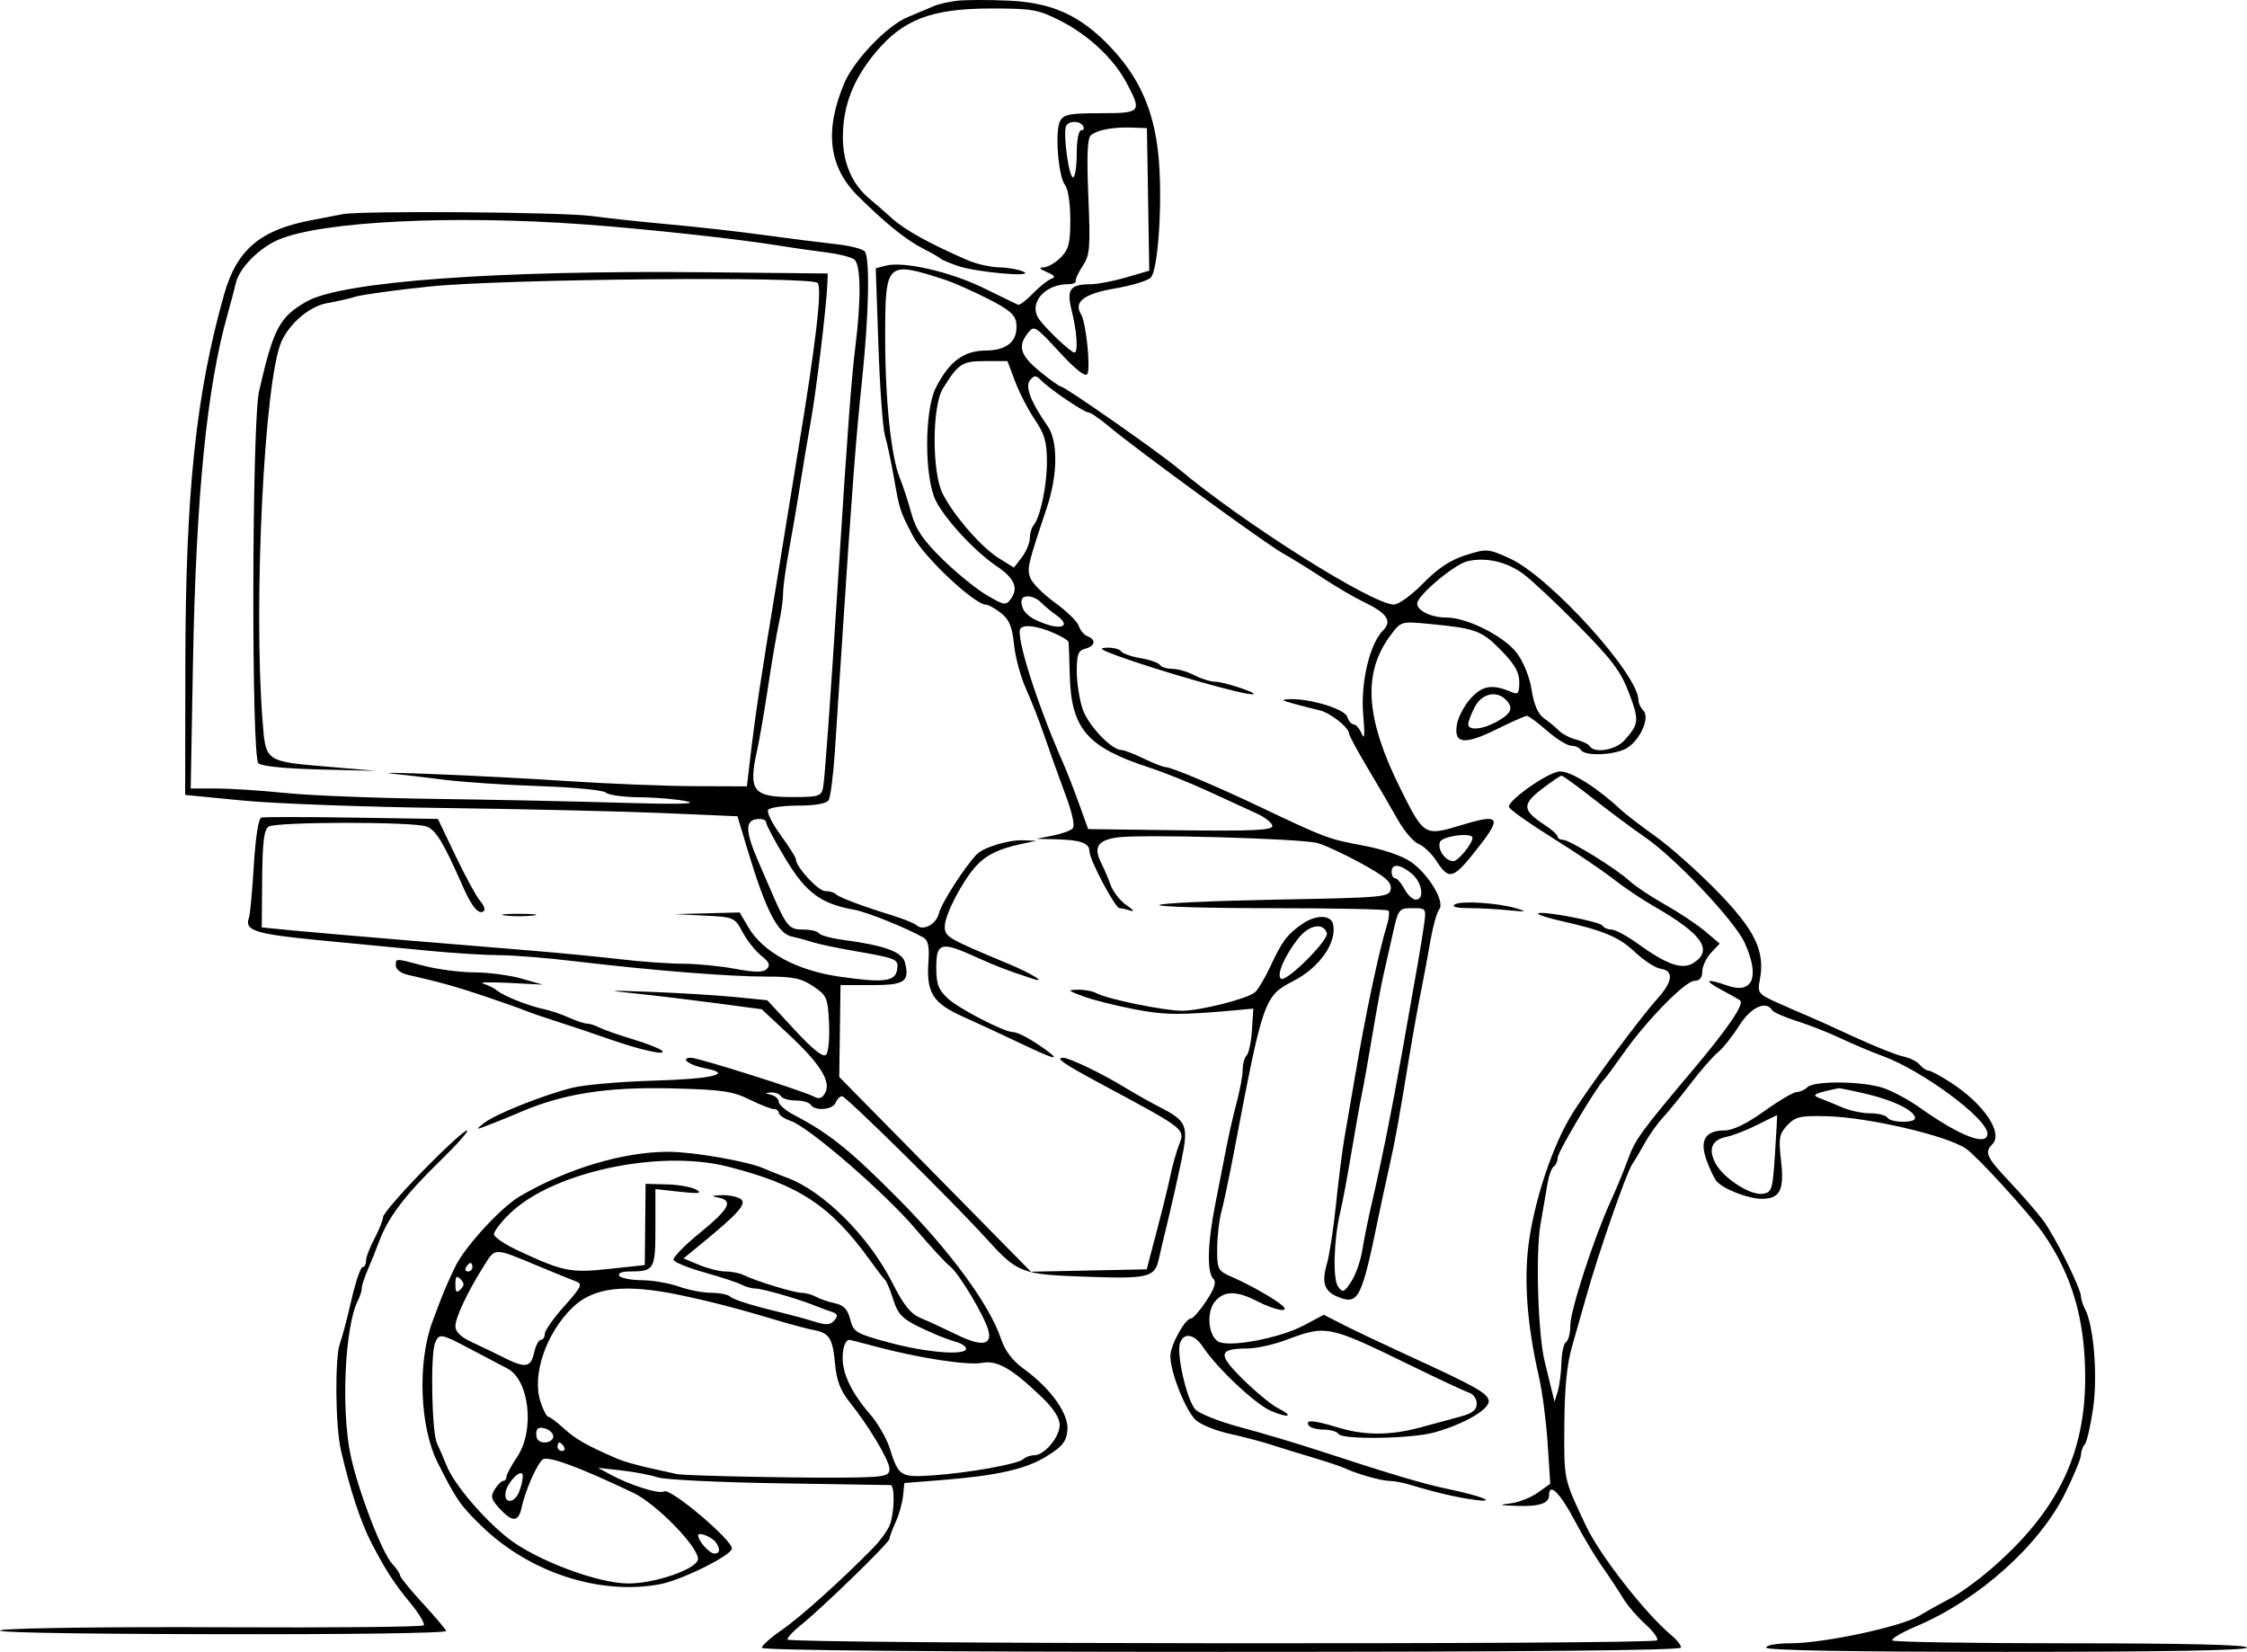 <svg width="185" height="136" viewBox="0 0 185 136" fill="none" xmlns="http://www.w3.org/2000/svg">
<path id="RIDER" fill-rule="evenodd" clip-rule="evenodd" d="M78.838 0.058C78.163 0.132 77.296 0.328 76.911 0.492C76.525 0.656 75.532 1.075 74.704 1.422C73.014 2.13 70.308 4.961 69.51 6.855C67.862 10.766 68.226 13.751 70.643 16.146C72.899 18.382 74.59 19.747 75.984 20.458C76.686 20.816 77.34 21.189 77.436 21.287C77.532 21.384 78.163 21.655 78.838 21.888C80.371 22.418 85.288 22.855 84.268 22.371C83.883 22.188 82.982 22.027 82.266 22.013C81.549 22 80.367 21.729 79.638 21.412C76.558 20.074 74.501 18.936 73.462 17.996C72.854 17.446 72.035 16.733 71.644 16.413C70.156 15.196 69.376 13.393 69.397 11.214C69.421 8.679 70.239 6.564 72.039 4.379C74.33 1.599 76.678 0.699 81.641 0.699C84.988 0.699 85.496 0.789 87.283 1.699C89.639 2.899 91.692 4.826 92.765 6.846C94.032 9.234 93.956 9.321 90.587 9.321C88.063 9.321 87.57 9.417 87.276 9.97C86.834 10.799 87.133 14.565 87.694 15.244C87.934 15.534 88.121 16.777 88.121 18.083C88.122 20.023 87.993 20.535 87.334 21.197C86.9 21.632 86.27 21.999 85.933 22.011C85.497 22.026 85.572 22.14 86.195 22.403C86.845 22.677 86.935 22.821 86.546 22.96C86.257 23.064 85.576 23.61 85.033 24.173C84.49 24.737 83.939 25.149 83.807 25.089C83.675 25.029 82.385 24.402 80.94 23.696C78.216 22.366 74.368 21.489 72.93 21.871L72.103 22.091L72.321 28.45C72.442 31.947 72.685 35.288 72.862 35.876C73.039 36.463 73.376 38.052 73.612 39.407C74.054 41.953 74.108 42.114 75.165 44.132C76.085 45.886 80.242 49.788 81.191 49.788C81.387 49.788 81.939 50.098 82.419 50.477C83.093 51.009 83.336 51.6 83.487 53.069C83.595 54.115 84.034 55.745 84.465 56.69C84.894 57.635 85.597 59.438 86.026 60.696C86.455 61.954 87.219 64.086 87.723 65.433C88.293 66.957 88.515 68.008 88.311 68.213C88.13 68.394 87.383 68.659 86.651 68.802L85.32 69.061L86.955 69.101C88.977 69.151 89.699 69.413 89.699 70.097C89.699 70.778 91.812 74.772 92.172 74.772C92.322 74.772 92.734 74.864 93.087 74.976C93.44 75.089 93.3 74.897 92.777 74.55C92.253 74.203 91.649 73.438 91.433 72.85C91.218 72.262 90.898 71.506 90.721 71.17C89.994 69.786 90.322 69.196 91.957 68.95C93.829 68.668 106.956 69.03 108.444 69.405C109.022 69.55 110.644 70.3 112.049 71.07C114.059 72.173 114.581 72.623 114.502 73.182C114.403 73.869 114.094 73.897 105.057 74.068C99.918 74.165 95.595 74.362 95.451 74.508C95.306 74.653 99.445 74.772 104.648 74.772C109.851 74.772 114.196 74.86 114.304 74.968C114.411 75.076 114.367 75.591 114.205 76.112C113.541 78.248 112.403 83.623 111.584 88.495C111.274 90.334 110.879 92.63 110.705 93.598C110.531 94.565 110.217 97.02 110.007 99.052C109.797 101.084 109.457 103.329 109.25 104.04C108.783 105.649 109.035 106.35 110.248 106.813C111.853 107.426 112.119 106.88 113.509 100.107C113.688 99.237 114.08 97.416 114.381 96.061C114.906 93.691 115.093 92.667 115.982 87.264C116.375 84.873 116.761 82.751 117.196 80.578C117.313 79.997 117.574 78.572 117.776 77.411C117.979 76.249 118.302 75.108 118.493 74.874C118.995 74.261 117.617 71.958 116.139 70.942C115.437 70.458 113.809 69.906 112.217 69.612C109.39 69.089 109.09 68.977 103.889 66.503C100.136 64.717 96.444 63.159 95.966 63.159C95.776 63.159 94.969 62.843 94.171 62.456C93.374 62.069 92.547 61.752 92.335 61.752C91.522 61.752 89.609 59.745 89.145 58.404C88.877 57.633 88.656 56.234 88.653 55.297C88.649 53.886 88.769 53.561 89.349 53.408C90.17 53.193 90.267 52.665 89.537 52.383C89.255 52.275 88.933 51.893 88.819 51.535C88.707 51.178 87.826 50.316 86.864 49.622C85.901 48.928 84.985 48.009 84.827 47.581C84.542 46.807 84.612 46.511 86.177 41.834C87.094 39.096 87.121 36.317 86.242 35.063C84.858 33.084 84.376 31.82 84.806 31.298C85.155 30.877 85.289 30.881 85.731 31.325C86.485 32.082 89.248 33.953 89.612 33.953C89.783 33.953 90.543 34.473 91.3 35.109C93.551 36.998 104.128 44.715 105.615 45.552C106.371 45.977 107.869 46.904 108.943 47.612C110.017 48.319 111.526 49.199 112.295 49.568C114.202 50.482 114.639 51.131 113.869 51.905C112.762 53.017 112.005 56.238 112.237 58.85C112.381 60.467 112.344 60.972 112.122 60.432C111.942 59.997 111.643 59.641 111.457 59.641C111.271 59.641 111.03 59.36 110.922 59.017C110.718 58.371 107.843 57.495 106.156 57.565C105.445 57.595 105.51 57.661 106.517 57.937C107.191 58.121 108.137 58.363 108.619 58.473C109.52 58.68 111.072 59.897 111.072 60.396C111.072 60.551 111.761 61.83 112.604 63.238C113.447 64.646 114.562 66.559 115.082 67.488C115.602 68.418 116.371 69.315 116.791 69.482C117.21 69.649 117.869 70.273 118.254 70.87C119.333 72.539 119.644 72.428 121.846 69.593C123.645 67.276 123.402 66.996 120.388 67.914C117.278 68.861 117.246 68.843 115.302 64.936C112.412 59.13 112.17 55.417 114.479 52.315C115.348 51.147 115.349 51.147 117.677 51.368C121.496 51.731 121.985 51.911 123.571 53.526C124.702 54.678 125.087 55.347 125.087 56.161C125.087 57.066 124.982 57.208 124.473 56.989C122.909 56.317 122.108 56.423 121.151 57.428C120.625 57.982 120.093 58.941 119.97 59.56C119.634 61.247 120.517 61.38 123.209 60.047C124.442 59.436 125.567 58.937 125.71 58.937C125.853 58.937 126.599 59.488 127.368 60.162C128.137 60.835 129.032 61.389 129.358 61.393C129.684 61.397 130.048 61.558 130.167 61.752C130.502 62.297 133.074 62.167 133.998 61.559C135.09 60.84 135.85 59.049 135.298 58.495C135.077 58.273 134.897 57.895 134.897 57.654C134.897 55.519 127.571 47.448 124.292 45.971C122.513 45.169 122.406 45.161 120.673 45.708C119.413 46.105 118.38 46.789 117.169 48.029C116.214 49.005 115.14 49.781 114.751 49.774C112.941 49.741 102.376 43.076 97.057 38.613C95.477 37.287 87.697 31.841 87.383 31.841C87.251 31.841 86.457 31.277 85.618 30.586C83.997 29.252 83.768 28.523 84.625 27.422C85.135 26.767 85.24 26.83 87.211 28.972C88.518 30.394 89.356 31.059 89.514 30.801C89.814 30.314 89.418 26.542 88.996 25.855C88.377 24.85 89.275 24.176 91.804 23.748C93.16 23.518 94.482 23.117 94.741 22.857C95.382 22.213 95.743 16.229 95.358 12.627C94.974 9.031 93.794 6.387 91.475 3.925C88.976 1.271 86.644 0.207 82.98 0.049C81.376 -0.02 79.512 -0.016 78.838 0.058ZM89.174 10.376C89.293 10.57 89.223 10.728 89.019 10.728C88.803 10.728 88.648 11.536 88.648 12.664C88.648 13.728 88.512 14.599 88.346 14.599C87.989 14.599 87.493 10.829 87.787 10.352C88.054 9.918 88.901 9.933 89.174 10.376ZM94.621 22.285L92.719 22.841C91.673 23.146 90.369 23.398 89.82 23.401C88.075 23.411 87.792 23.812 88.247 25.627C88.668 27.305 88.777 29.026 88.463 29.026C88.136 29.026 85.787 26.759 85.441 26.11C84.758 24.829 86.091 23.396 87.964 23.396C88.34 23.396 88.613 23.277 88.57 23.132C88.527 22.987 88.787 22.425 89.147 21.883C89.734 21.001 89.782 20.403 89.606 16.183C89.465 12.81 89.525 11.372 89.817 11.132C90.352 10.691 91.68 10.444 93.203 10.504L94.429 10.552L94.621 22.285ZM28.209 17.634C27.824 17.71 26.641 17.938 25.581 18.14C21.397 18.938 19.477 20.588 18.44 24.276C16.121 32.514 15.277 40.59 15.259 54.714L15.245 65.447L19.975 65.909C22.577 66.163 30.066 66.441 36.618 66.525C43.17 66.61 51.273 66.798 54.624 66.943L60.718 67.206L61.565 70.021C63.039 74.917 64.026 76.855 65.173 77.103C65.655 77.207 66.443 77.419 66.925 77.575C67.407 77.73 68.905 78.048 70.254 78.281C73.862 78.903 73.987 78.957 73.865 79.816C73.722 80.823 72.735 80.941 69.027 80.394C65.564 79.883 62.813 78.381 61.62 76.35L60.899 75.124L55.538 75.263L58.006 75.383C60.429 75.501 60.486 75.526 61.144 76.752C61.512 77.439 62.202 78.308 62.677 78.684C63.328 79.198 63.442 79.466 63.139 79.77C62.836 80.075 62.183 80.072 60.498 79.76C59.267 79.533 57.332 79.345 56.198 79.343C55.064 79.342 52.796 79.181 51.158 78.987C49.52 78.792 46.288 78.476 43.976 78.284C41.663 78.093 36.776 77.688 33.114 77.386C29.453 77.083 25.354 76.727 24.005 76.596L21.552 76.355L21.584 72.363C21.609 69.342 21.737 68.296 22.11 68.058C22.755 67.648 34.049 67.64 35.12 68.049C35.906 68.349 36.494 69.324 38.148 73.072C38.874 74.718 39.461 75.377 39.851 74.985C39.965 74.87 39.816 74.498 39.518 74.158C39.221 73.818 38.32 72.163 37.515 70.481L36.052 67.423L28.977 67.314C25.086 67.255 21.729 67.254 21.516 67.312C21.283 67.375 21.037 68.944 20.898 71.256C20.77 73.367 20.59 75.298 20.499 75.549C20.108 76.619 20.972 76.896 26.304 77.412C29.279 77.699 33.376 78.094 35.408 78.288C37.44 78.483 40.02 78.642 41.141 78.642C42.262 78.642 45.093 78.871 47.431 79.152C53.633 79.894 60.062 80.408 63.107 80.405C65.303 80.402 65.979 80.543 66.961 81.206C68.08 81.962 68.158 82.144 68.257 84.249C68.315 85.481 68.204 86.648 68.009 86.844C67.77 87.083 66.922 86.407 65.413 84.775L63.171 82.352L60.581 82.092C59.156 81.95 56.099 81.76 53.786 81.671C49.807 81.518 49.741 81.526 52.56 81.822C54.198 81.995 57.153 82.352 59.126 82.615L62.714 83.094L64.947 85.179C67.537 87.598 68.437 89.038 67.94 89.971C67.695 90.43 67.442 90.514 67.002 90.281C66.096 89.803 57.507 87.088 56.901 87.088C55.928 87.088 56.742 87.709 58.032 87.952C60.455 88.408 58.693 88.831 53.776 88.973C51.084 89.052 48.093 89.314 47.129 89.556C44.675 90.175 40.8 91.721 39.86 92.456C39.099 93.052 39.12 93.055 40.472 92.528C41.243 92.228 42.189 91.843 42.574 91.674C46.247 90.055 49.853 89.473 55.363 89.61C59.413 89.71 60.323 89.841 61.693 90.519C62.572 90.954 63.479 91.31 63.707 91.31C63.935 91.31 64.122 91.453 64.122 91.628C64.122 91.802 64.572 92.103 65.121 92.295C66.639 92.827 72.834 98.191 75.362 101.163C76.596 102.615 77.879 104.006 78.213 104.256C78.929 104.791 81.072 108.373 81.375 109.542C81.695 110.773 80.802 110.882 78.728 109.867C77.728 109.378 76.414 108.771 75.808 108.519C74.969 108.171 74.403 107.465 73.45 105.58C71.543 101.811 67.796 98.072 64.823 96.972C64.148 96.722 63.281 96.376 62.896 96.203C61.59 95.617 57.079 94.829 55.032 94.829C51.309 94.829 46.688 96.213 42.795 98.496C41.241 99.407 38.263 102.653 37.482 104.285C36.67 105.986 36.514 106.363 35.602 108.818C34.358 112.168 34.555 117.476 36.032 120.416C37.56 123.457 37.894 123.939 39.668 125.661C43.596 129.474 49.383 131.357 54.33 130.432C56.112 130.098 60.245 128.052 60.261 127.494C60.282 126.777 55.185 122.479 54.684 122.791C54.286 123.038 51.906 122.294 50.282 121.415L49.231 120.847L51.158 121.062C52.218 121.18 53.558 121.436 54.136 121.631C54.715 121.826 59.208 122.047 64.122 122.123C69.036 122.199 73.175 122.264 73.319 122.269C73.683 122.279 73.649 124.516 73.27 125.518C73.099 125.971 72.5 126.813 71.939 127.388C69.402 129.994 65.907 133.138 64.385 134.185C63.469 134.815 62.721 135.481 62.721 135.665C62.721 135.875 76.841 136 100.561 136C125.798 136 138.401 135.882 138.401 135.645C138.401 135.449 138.067 135.014 137.66 134.677C135.502 132.893 131.736 128.08 130.574 125.619C128.729 121.716 128.767 121.893 128.795 117.348C128.814 114.265 129.005 112.315 129.434 110.838C129.771 109.678 130.289 107.858 130.585 106.793C131.565 103.274 133.922 96.495 134.401 95.819C134.582 95.565 135.035 94.803 135.408 94.125C135.782 93.448 136.457 92.498 136.909 92.014C137.36 91.53 138.393 90.263 139.204 89.199C140.015 88.135 141.018 86.986 141.435 86.647C141.85 86.309 142.639 85.319 143.186 84.449C144.142 82.93 145.396 82.343 145.908 83.175C146.012 83.345 146.928 83.746 147.943 84.067C148.958 84.388 150.576 85.025 151.54 85.483C152.503 85.941 154.071 86.602 155.023 86.951C158.3 88.154 163.627 92.103 163.627 93.33C163.627 94.416 161.376 93.548 158.021 91.169C157.154 90.554 155.827 89.839 155.072 89.581C153.402 89.009 149.359 88.962 148.815 89.507C148.599 89.725 148.205 89.903 147.941 89.903C147.677 89.903 146.467 90.615 145.251 91.486C143.811 92.518 142.676 93.07 141.99 93.07C140.416 93.07 139.919 93.861 140.485 95.468C140.737 96.181 141.107 96.972 141.308 97.225C141.826 97.877 143.917 98.7 145.058 98.7C146.553 98.7 146.917 97.977 146.638 95.562C146.423 93.704 146.482 93.368 147.15 92.65C147.817 91.933 148.201 91.846 150.423 91.902C153.838 91.988 160.362 93.513 161.877 94.58C162.84 95.257 167.07 99.896 168.199 101.514C170.586 104.931 171.666 108.606 171.678 113.351C171.694 119.716 169.384 124.446 163.968 129.138C162.852 130.106 161.332 131.21 160.593 131.592C159.853 131.973 158.696 132.619 158.021 133.028C156.527 133.932 150.144 135.296 147.406 135.296C146.307 135.296 145.408 135.455 145.408 135.648C145.408 135.879 152.24 136 165.204 136C178.168 136 185 135.879 185 135.648C185 135.419 179.939 135.296 170.518 135.296C162.553 135.296 155.931 135.191 155.803 135.062C155.675 134.933 156.555 134.41 157.759 133.899C162.926 131.707 167.915 127.241 170.053 122.895C170.758 121.461 171.336 120.055 171.336 119.769C171.336 119.484 171.474 119.1 171.643 118.916C171.812 118.732 172.122 117.387 172.331 115.927C172.716 113.236 172.378 109.115 171.66 107.766C171.482 107.43 171.336 106.977 171.336 106.761C171.336 106.105 169.186 101.775 168.215 100.473C167.715 99.804 166.478 98.379 165.467 97.308C163.551 95.279 163.365 94.882 164.022 94.222C164.959 93.281 163.354 90.901 160.569 89.101C159.754 88.574 158.946 88.143 158.773 88.143C158.599 88.143 158.277 87.925 158.056 87.658C157.836 87.391 157.217 87.085 156.681 86.977C156.144 86.869 154.295 86.128 152.571 85.33C150.848 84.533 149.122 83.754 148.737 83.6C148.351 83.446 147.28 82.979 146.356 82.562C144.741 81.833 144.685 81.759 144.896 80.631C145.329 78.311 144.504 76.597 141.432 73.432C139.861 71.814 137.563 69.763 136.324 68.874C135.086 67.985 133.809 67.009 133.486 66.704C131.571 64.895 129.388 63.514 128.441 63.513C127.531 63.511 124.048 65.952 124.244 66.454C124.33 66.674 125.926 67.804 127.791 68.966C129.656 70.127 131.9 71.642 132.777 72.332C133.654 73.023 135.16 74.038 136.123 74.589C140.152 76.892 141.093 78.235 139.414 79.288C138.498 79.863 137.235 79.424 134.85 77.703C133.957 77.058 132.981 76.531 132.681 76.531C132.381 76.531 132.047 76.387 131.938 76.211C131.726 75.866 126.894 74.95 126.638 75.207C126.554 75.292 127.392 75.567 128.501 75.818C132.074 76.626 133.302 77.145 134.637 78.409C135.357 79.091 136.301 79.7 136.735 79.761C137.827 79.917 137.729 80.809 136.466 82.215C134.922 83.933 130.592 89.796 129.359 91.838C127.872 94.302 126.49 98.347 125.932 101.867C125.424 105.068 125.684 108.919 126.705 113.354C126.979 114.542 127.301 117.01 127.42 118.837L127.637 122.159L126.609 122.894C126.044 123.298 125.036 123.695 124.37 123.776C123.332 123.902 123.393 123.931 124.795 123.98C126.75 124.047 127.539 123.791 127.539 123.089C127.539 122.017 128.456 122.929 129.641 125.181C130.316 126.461 131.341 128.178 131.919 128.996C132.497 129.814 133.264 130.972 133.622 131.57C133.981 132.168 134.814 133.141 135.473 133.731C136.131 134.322 136.561 134.916 136.426 135.051C136.062 135.416 64.823 135.352 64.823 134.986C64.823 134.816 65.335 134.269 65.962 133.771C67.681 132.404 73.232 127.004 73.232 126.698C73.232 126.55 73.46 125.93 73.739 125.321C74.018 124.711 74.294 123.737 74.352 123.156L74.458 122.1L77.436 121.864C82.096 121.495 84.453 120.964 86.178 119.896C87.466 119.098 87.793 118.69 87.882 117.769C88.013 116.422 86.542 114.342 84.31 112.718C83.354 112.023 82.745 111.221 82.408 110.212C81.483 107.444 78.273 103.059 74.041 98.779C70.061 94.754 68.264 93.304 65.436 91.833C64.713 91.458 64.122 90.96 64.122 90.728C64.122 90.496 63.846 90.234 63.509 90.145C62.956 90 62.954 89.981 63.488 89.944C63.814 89.921 64.178 90.061 64.297 90.255C64.416 90.448 64.968 90.606 65.523 90.606C66.079 90.606 66.631 90.765 66.75 90.958C67.084 91.502 68.577 91.374 68.804 90.782C68.914 90.492 69.152 90.255 69.331 90.255C69.655 90.255 78.39 98.872 81.159 101.924C83.801 104.835 84.035 104.924 89.438 105.115C94.592 105.296 95.079 105.175 95.414 103.626C95.519 103.143 95.856 101.717 96.165 100.459C96.472 99.201 96.966 97.007 97.261 95.583C97.876 92.617 97.744 92.302 95.384 91.097C94.666 90.73 93.448 90.044 92.677 89.571C90.775 88.405 88.044 87.088 87.529 87.088C86.86 87.088 87.548 87.571 90.4 89.104C97.8 93.084 97.583 92.913 97.045 94.329C96.831 94.894 96.525 95.99 96.366 96.765C96.207 97.539 95.702 99.597 95.243 101.339L94.41 104.506L84.876 104.701L82.47 102.254C81.147 100.908 77.596 97.3 74.58 94.237L69.096 88.668L69.202 81.106L71.754 81.106C74.495 81.106 74.904 80.829 74.508 79.246C74.29 78.373 72.835 77.838 69.449 77.387C68.438 77.252 67.525 77.005 67.422 76.837C67.319 76.669 66.727 76.531 66.108 76.531C64.956 76.531 64.753 76.286 63.49 73.364C63.28 72.88 62.801 71.772 62.423 70.901C61.374 68.477 61.338 67.58 62.283 67.445C62.716 67.384 63.071 67.497 63.071 67.697C63.071 67.897 63.796 69.261 64.683 70.727C66.366 73.512 67.594 74.418 70.347 74.905C71.38 75.089 74.703 76.427 76.035 77.196C76.414 77.416 76.527 77.958 76.441 79.153C76.255 81.73 76.792 82.587 79.291 83.706C80.487 84.242 82.599 85.222 83.984 85.884C86.788 87.224 87.403 87.391 86.153 86.472C84.982 85.612 83.815 84.976 83.407 84.976C82.682 84.976 78.97 83.062 78.049 82.214C77.254 81.481 77.086 81.03 77.086 79.632C77.086 77.599 77.486 77.493 80.317 78.778C81.997 79.54 82.902 79.888 84.969 80.566C86.318 81.008 84.975 80.168 83.042 79.36C77.954 77.234 77.787 77.136 77.787 76.269C77.787 75.326 79.225 72.55 80.36 71.303C81.191 70.391 82.23 69.885 84.093 69.485L85.32 69.222L84.233 69.182C83.028 69.137 80.96 69.768 80.407 70.35C79.403 71.404 77.508 74.357 77.314 75.17C77.092 76.101 75.995 76.69 75.451 76.17C75.29 76.017 74.37 75.647 73.407 75.349C70.889 74.569 69.077 73.883 68.8 73.605C68.668 73.472 68.279 73.364 67.936 73.364C67.361 73.364 65.523 71.365 65.523 70.739C65.523 70.589 64.96 69.697 64.272 68.755C63.584 67.814 63.121 66.882 63.242 66.685C63.364 66.488 64.469 66.326 65.699 66.326C67.103 66.326 68.04 66.163 68.218 65.886C68.374 65.645 68.605 63.863 68.732 61.928C68.859 59.992 69.129 55.875 69.332 52.779C70.16 40.128 70.475 36.01 70.971 31.314C71.527 26.059 71.634 21.357 71.212 20.721C71.07 20.507 70.008 20.23 68.852 20.105C67.696 19.979 65.016 19.64 62.896 19.351C60.776 19.061 57.307 18.67 55.188 18.481C53.068 18.291 50.151 17.978 48.706 17.786C46.232 17.456 29.727 17.334 28.209 17.634ZM48.162 18.479C53.278 18.855 60.79 19.674 64.122 20.22C65.182 20.394 66.916 20.643 67.976 20.774C69.036 20.905 70.1 21.172 70.341 21.367C70.875 21.801 70.909 24.664 70.425 28.539C70.099 31.147 69.802 35.124 69.047 46.972C68.33 58.233 67.909 64.104 67.767 64.831C67.625 65.559 67.421 65.623 65.237 65.623C61.959 65.623 61.585 65.108 62.356 61.669C62.541 60.844 62.942 58.506 63.246 56.474C63.551 54.441 63.951 52.103 64.136 51.278C64.321 50.453 64.472 49.36 64.472 48.85C64.472 48.34 64.696 46.719 64.969 45.248C65.242 43.777 65.65 41.386 65.876 39.935C66.102 38.483 66.5 36.108 66.76 34.657C67.213 32.126 68.043 25.234 68.116 23.396L68.151 22.516L58.166 22.416C40.836 22.242 28.128 23.174 25.231 24.831C23.012 26.1 22.518 27.031 21.331 32.193C20.736 34.782 20.683 62.252 21.273 62.844C21.512 63.084 23.5 63.284 26.339 63.353L31.012 63.467L27.158 63.139C21.753 62.678 21.883 62.769 21.608 59.233C20.858 49.551 21.771 31.297 23.162 28.147C23.844 26.603 25.515 25.196 26.953 24.955C27.643 24.839 28.682 24.602 29.26 24.428C29.838 24.254 32.597 23.876 35.392 23.587C41.423 22.963 66.753 22.73 67.314 23.294C67.707 23.689 67.172 28.291 65.705 37.12C65.399 38.958 65.013 41.334 64.846 42.398C64.68 43.462 64.281 45.917 63.961 47.852C62.609 56.014 62.182 58.856 61.741 62.632L61.494 64.743L57.115 64.725C54.706 64.715 49.976 64.524 46.603 64.3C40.505 63.895 29.739 63.447 32.413 63.71C33.184 63.785 35.076 64.007 36.618 64.203C38.16 64.398 41.693 64.633 44.47 64.725C47.26 64.817 49.682 65.055 49.883 65.257C50.083 65.458 51.359 65.632 52.717 65.643C54.076 65.654 55.818 65.807 56.589 65.984C57.497 66.191 55.584 66.23 51.158 66.095C47.401 65.98 40.443 65.834 35.696 65.772C30.949 65.709 25.453 65.491 23.483 65.288C21.513 65.085 18.956 64.919 17.801 64.919H15.701L15.887 54.626C16.136 40.861 17.027 31.881 18.742 25.859C18.989 24.988 19.292 23.844 19.414 23.315C19.703 22.056 21.342 20.4 22.978 19.714C26.549 18.215 37.35 17.686 48.162 18.479ZM77.787 23.028C78.461 23.246 80.038 23.942 81.29 24.573C83.056 25.465 83.591 25.916 83.67 26.583C83.844 28.044 82.958 28.849 81.161 28.86C79.344 28.871 78.155 29.755 77.052 31.915C76.09 33.799 76.1 39.417 77.068 41.268C77.9 42.86 80.307 45.439 82.059 46.617C83.519 47.598 83.874 48.417 83.228 49.305C82.817 49.869 82.68 49.847 81.225 48.991C80.367 48.486 78.728 47.152 77.584 46.027C75.968 44.438 75.396 43.588 75.022 42.222C74.757 41.254 74.344 39.988 74.103 39.407C73.365 37.63 72.876 32.972 72.879 27.724C72.882 21.547 72.964 21.469 77.787 23.028ZM83.574 31.401C83.919 32.321 84.65 33.735 85.198 34.544C86.007 35.736 86.195 36.395 86.195 38.022C86.195 40.015 85.644 42.62 85.085 43.26C84.925 43.444 84.79 43.919 84.786 44.316C84.782 44.713 84.486 45.419 84.129 45.885L83.48 46.733L82.228 45.955C80.807 45.073 78.537 42.465 77.612 40.651C76.72 38.903 76.731 33.436 77.629 31.99C78.919 29.914 79.204 29.73 81.122 29.73H82.947L83.574 31.401ZM125.408 47.246C126.098 47.753 128.161 49.688 129.992 51.546C132.748 54.343 133.46 55.296 134.134 57.098C134.972 59.335 134.943 59.61 133.733 60.96C133.022 61.752 131.267 62.048 130.892 61.439C130.786 61.267 130.284 61.021 129.778 60.894C129.271 60.766 128.631 60.435 128.356 60.159C128.08 59.882 127.526 59.424 127.123 59.141C126.631 58.795 126.296 58.029 126.104 56.812C125.935 55.735 125.437 54.495 124.878 53.759C123.83 52.379 120.785 50.843 119.097 50.843C117.838 50.843 116.677 50.287 116.68 49.687C116.685 49.035 119.721 46.475 120.802 46.212C122.297 45.848 124.038 46.239 125.408 47.246ZM85.712 49.604C85.997 49.89 86.555 50.352 86.952 50.632C88.126 51.457 87.587 51.898 86.055 51.365C84.686 50.889 84.109 50.346 84.098 49.524C84.091 48.921 85.081 48.97 85.712 49.604ZM86.678 52.08C87.376 52.373 87.962 52.729 87.981 52.871C87.999 53.014 88.042 54.239 88.076 55.594C88.187 59.982 89.498 61.517 94.545 63.166C95.765 63.565 97.972 64.448 99.45 65.13C100.928 65.811 102.725 66.636 103.442 66.963C104.16 67.29 104.751 67.759 104.756 68.005C104.763 68.355 103.13 68.431 97.177 68.357L89.589 68.262L88.83 66.15C88.412 64.989 87.825 63.485 87.525 62.807C85.37 57.942 83.558 52.202 84.027 51.731C84.355 51.401 85.384 51.536 86.678 52.08ZM91.977 53.986C95.335 55.217 102.266 57.193 103.118 57.162C103.793 57.137 100.808 56.133 100.035 56.125C99.65 56.12 98.883 55.881 98.331 55.592C97.779 55.302 96.96 55.066 96.512 55.066C96.064 55.066 95.608 54.921 95.499 54.745C95.39 54.568 94.672 54.317 93.904 54.186C93.135 54.056 92.417 53.804 92.308 53.628C92.199 53.451 91.686 53.315 91.168 53.325C90.419 53.339 90.586 53.476 91.977 53.986ZM123.965 57.599C124.629 58.266 124.463 58.714 123.304 59.377C122.102 60.063 120.882 60.188 120.882 59.623C120.882 59.42 121.123 58.786 121.417 58.215C121.985 57.111 123.19 56.82 123.965 57.599ZM131.218 65.789C132.567 66.849 134.459 68.257 135.423 68.919C137.948 70.653 142.83 75.824 143.645 77.628C144.912 80.433 144.321 81.882 142.21 81.142C140.441 80.524 140.219 80.69 141.734 81.498C142.502 81.907 143.197 82.303 143.277 82.378C143.609 82.686 142.274 84.648 139.458 87.996C135.008 93.285 134.628 93.81 134.003 95.533C133.687 96.404 133.065 97.908 132.621 98.876C131.245 101.872 129.291 107.871 129.291 109.101C129.291 109.744 129.133 110.369 128.941 110.488C128.748 110.608 128.575 111.369 128.555 112.18C128.536 112.991 128.401 114.051 128.255 114.535L127.99 115.415L127.729 114.359C127.586 113.778 127.335 112.749 127.171 112.072C126.622 109.802 126.422 103.183 126.83 100.811C127.047 99.553 127.312 98.008 127.42 97.377C127.528 96.746 127.757 96.143 127.928 96.037C128.1 95.93 128.24 95.606 128.24 95.317C128.24 94.865 131.523 89.349 132.091 88.847C132.2 88.75 132.902 87.8 133.651 86.736C135.578 83.997 138.756 80.754 139.512 80.754C139.937 80.754 140.153 80.495 140.153 79.984C140.153 79.561 140.475 78.871 140.868 78.451L141.583 77.686L140.379 76.669C139.716 76.109 138.236 75.124 137.09 74.48C135.944 73.836 134.627 72.958 134.163 72.529C133.06 71.508 129.223 69.141 128.671 69.141C128.434 69.141 128.24 69.022 128.239 68.877C128.239 68.733 127.755 68.297 127.164 67.91C125.338 66.713 125.299 66.232 126.922 64.979C127.717 64.365 128.457 63.863 128.566 63.863C128.676 63.863 129.869 64.73 131.218 65.789ZM121.232 68.978C121.232 69.46 120.052 70.901 119.658 70.901C119 70.901 118.322 69.931 118.555 69.322C118.743 68.828 121.232 68.508 121.232 68.978ZM116.24 71.937C117.098 72.656 117.311 74.068 116.562 74.068C116.305 74.068 115.884 73.672 115.627 73.188C115.369 72.704 115.027 72.308 114.867 72.308C114.706 72.308 114.575 72.071 114.575 71.781C114.575 71.068 115.282 71.134 116.24 71.937ZM119.765 74.468C119.482 74.648 119.925 74.763 120.921 74.766C121.809 74.769 123.307 74.85 124.249 74.946C125.635 75.087 125.761 75.06 124.911 74.804C123.349 74.333 120.291 74.133 119.765 74.468ZM117.226 76.267C117.025 77.674 116.705 79.526 115.421 86.736C114.573 91.494 113.747 95.61 112.985 98.876C112.669 100.231 112.299 102.052 112.162 102.923C112.025 103.794 111.616 104.959 111.253 105.511C110.658 106.416 110.549 106.458 110.166 105.932C109.712 105.308 109.815 101.963 110.356 99.756C110.523 99.078 110.922 96.941 111.244 95.005C111.567 93.07 111.962 90.853 112.123 90.079C112.284 89.305 112.679 87.088 113.001 85.152C113.324 83.217 113.716 81.079 113.874 80.402C114.032 79.724 114.354 78.299 114.589 77.235C115.137 74.755 115.125 74.772 116.379 74.772C117.427 74.772 117.437 74.79 117.226 76.267ZM41.611 75.378C42.237 75.456 43.262 75.456 43.888 75.378C44.514 75.3 44.002 75.236 42.749 75.236C41.497 75.236 40.985 75.3 41.611 75.378ZM107.208 76.075C105.986 76.921 105.54 77.515 104.607 79.536C104.156 80.512 103.574 81.487 103.313 81.704C102.662 82.244 98.805 83.217 97.312 83.217C95.864 83.217 91.184 82.261 90.317 81.789C89.983 81.607 89.273 81.469 88.74 81.482C87.861 81.505 87.9 81.555 89.174 82.028C89.944 82.315 91.836 82.794 93.378 83.091C95.945 83.588 97.207 83.594 102.137 83.138L103.188 83.041L103.077 84.8C103.016 85.768 102.819 86.71 102.639 86.894C102.46 87.078 102.312 87.608 102.312 88.072C102.312 88.535 102.093 89.731 101.826 90.728C101.559 91.726 101.173 93.413 100.969 94.477C100.766 95.542 100.354 97.644 100.054 99.15C99.417 102.35 99.354 104.737 99.891 105.276C100.165 105.552 100.006 106.063 99.319 107.106C98.794 107.902 98.226 108.553 98.056 108.553C97.57 108.553 96.359 110.755 96.358 111.641C96.355 113.023 97.68 116.294 98.517 116.975C98.959 117.334 100.191 117.818 101.254 118.05C102.318 118.282 103.819 118.677 104.59 118.926C105.361 119.175 106.937 119.661 108.094 120.005C109.25 120.349 110.432 120.744 110.721 120.882C111.677 121.34 113.738 121.925 114.4 121.925C114.758 121.925 115.535 122.072 116.127 122.252C118.132 122.864 120.001 123.3 121.408 123.485C123.372 123.744 121.992 123.171 119.305 122.611C117.178 122.168 114.665 121.422 108.619 119.441C106.788 118.841 103.886 117.977 102.169 117.52C100.452 117.064 98.768 116.403 98.427 116.052C97.721 115.327 96.826 111.425 97.162 110.544C97.495 109.672 98.345 109.838 99.055 110.913C100.2 112.646 103.382 115.634 104.647 116.165C106.143 116.793 106.561 116.613 105.202 115.926C104.673 115.658 103.38 114.592 102.331 113.555C100.226 111.478 100.297 111.031 102.737 111.021C103.453 111.018 104.878 110.7 105.905 110.314C109.207 109.074 109.355 109.104 116.152 112.42C118.465 113.549 120.633 114.56 120.97 114.668C121.307 114.776 121.583 115.18 121.583 115.565C121.583 116.077 121.229 116.362 120.269 116.621C119.547 116.817 118.064 117.219 116.974 117.515C114.477 118.194 112.359 118.199 110.164 117.53C108.147 116.915 107.444 116.863 107.743 117.35C107.862 117.544 108.414 117.702 108.97 117.702C109.525 117.702 110.077 117.86 110.196 118.054C110.5 118.548 116.181 118.464 118.079 117.937C120.565 117.247 122.696 115.998 122.566 115.308C122.448 114.681 121.521 114.164 115.802 111.54C113.875 110.656 111.553 109.554 110.642 109.09L108.987 108.247L107.371 109.11C105.358 110.185 101.135 110.977 100.28 110.44C99.443 109.914 99.316 107.943 100.065 107.112C100.838 106.254 101.817 106.263 103.539 107.145C104.963 107.874 106.225 108.107 105.623 107.53C105.107 107.034 102.977 105.812 101.524 105.179C100.256 104.625 100.21 104.544 100.21 102.837C100.21 101.864 100.365 100.496 100.553 99.796C100.742 99.097 101.213 96.861 101.599 94.829C104.002 82.206 104.069 82.012 106.517 80.751C108.648 79.652 110.089 77.58 109.756 76.091C109.58 75.302 108.336 75.294 107.208 76.075ZM109.243 76.822C109.426 77.38 105.931 80.867 105.474 80.583C105.063 80.328 105.74 78.728 106.867 77.287C107.759 76.147 108.945 75.915 109.243 76.822ZM32.589 79.515C32.589 79.802 33.022 80.135 33.552 80.254C36.209 80.855 37.539 81.226 39.946 82.038C41.392 82.525 42.889 83.055 43.275 83.216C43.66 83.377 44.843 83.784 45.903 84.119C46.963 84.454 48.855 85.09 50.107 85.531C52.766 86.466 55 86.957 54.487 86.493C54.294 86.319 53.191 85.891 52.034 85.541C50.878 85.192 49.658 84.764 49.324 84.589C48.989 84.415 48.54 84.273 48.326 84.273C48.111 84.273 47.439 84.049 46.832 83.777C46.224 83.504 45.333 83.2 44.852 83.102C43.588 82.843 41.508 82.027 40.951 81.572C40.688 81.357 40.157 81.091 39.771 80.98C39.386 80.869 40.332 80.843 41.873 80.922L44.676 81.066L42.925 80.565C41.961 80.289 40.22 80.061 39.056 80.057C37.893 80.053 36.032 79.812 34.922 79.522C32.466 78.88 32.589 78.88 32.589 79.515ZM153.739 90.082C155.943 90.604 157.671 91.471 157.671 92.055C157.671 92.484 155.661 92.449 155.394 92.014C155.275 91.821 154.64 91.662 153.983 91.662C153.327 91.662 152.272 91.436 151.639 91.16C151.006 90.884 150.173 90.542 149.788 90.401C149.103 90.15 149.375 90.011 151.364 89.598C151.461 89.578 152.529 89.796 153.739 90.082ZM146.137 95.005C145.946 97.984 145.885 98.179 145.117 98.288C144.105 98.432 141.894 97.004 141.245 95.786C140.616 94.606 140.932 93.844 142.152 93.596C142.69 93.486 143.84 93.038 144.707 92.599C145.575 92.16 146.297 91.81 146.312 91.82C146.328 91.83 146.249 93.263 146.137 95.005ZM34.803 96.414C33.007 98.253 31.538 99.958 31.538 100.202C31.538 100.446 31.222 101.237 30.837 101.959C30.451 102.681 30.136 103.51 30.136 103.801C30.136 104.092 30.005 104.33 29.844 104.33C29.684 104.33 29.271 105.558 28.927 107.057C28.583 108.557 28.162 110.148 27.992 110.593C27.559 111.726 27.607 117.413 28.067 119.393C28.831 122.684 29.689 125.297 30.56 126.987C31.707 129.211 32.46 130.382 33.711 131.886C34.484 132.816 35.01 133.685 34.879 133.817C34.748 133.949 27.36 134.02 18.461 133.976C9.562 133.932 1.336 134.032 0.179 134.198C-1.164 134.391 5.079 134.517 17.464 134.546C28.626 134.573 36.802 134.46 36.735 134.28C36.67 134.108 35.79 133.07 34.779 131.973C33.767 130.877 32.939 129.859 32.939 129.713C32.939 129.566 32.648 129.133 32.291 128.749C31.441 127.832 29.474 122.703 28.866 119.813C28.068 116.023 28.394 109.171 29.473 107.062C29.645 106.726 29.786 106.275 29.786 106.06C29.786 105.844 30.004 105.169 30.27 104.559C30.537 103.949 30.959 102.896 31.209 102.219C31.93 100.266 33.365 98.366 36.193 95.621C37.638 94.218 38.651 93.07 38.444 93.07C38.237 93.07 36.599 94.574 34.803 96.414ZM59.918 96.047C65.775 97.532 68.404 99.267 71.659 103.802C72.215 104.576 72.763 105.289 72.877 105.386C72.992 105.483 73.293 106.207 73.545 106.997C73.998 108.41 74.369 108.713 77.086 109.889C77.567 110.097 78.316 110.368 78.75 110.49C79.184 110.612 79.538 110.859 79.538 111.04C79.538 111.621 76.295 111.366 73.249 110.547C70.462 109.796 70.272 109.684 69.999 108.628C69.785 107.798 69.462 107.453 68.756 107.304C68.231 107.193 67.527 106.954 67.193 106.772C66.858 106.59 66.327 106.441 66.013 106.441C65.394 106.441 62.221 105.473 61.236 104.984C60.902 104.818 60.227 104.682 59.736 104.682C59.245 104.682 58.267 104.44 57.562 104.144L56.279 103.606L57.66 102.473C60.844 99.862 61.529 99.083 60.969 98.71C60.68 98.517 59.97 98.378 59.392 98.401C58.572 98.435 58.514 98.478 59.129 98.597C60.407 98.844 60.057 99.519 57.626 101.5C56.366 102.527 55.389 103.529 55.454 103.726C55.52 103.924 56.669 104.392 58.008 104.766C59.347 105.141 60.717 105.592 61.051 105.769C61.386 105.945 61.908 106.09 62.212 106.09C62.769 106.09 65.805 106.963 67.1 107.497C67.486 107.655 68.094 107.881 68.454 107.997C68.969 108.165 69.02 108.313 68.698 108.703C68.382 109.085 68.036 109.117 67.169 108.842C66.553 108.647 65.497 108.355 64.823 108.193C62.008 107.517 60.423 107.03 60.11 106.745C59.927 106.578 59.218 106.439 58.534 106.436C57.849 106.433 56.659 106.203 55.888 105.924C55.117 105.645 53.747 105.41 52.843 105.401C51.939 105.393 51.102 105.227 50.983 105.034C50.857 104.829 51.203 104.682 51.81 104.682C53.875 104.682 53.961 104.538 53.961 101.077V97.899L55.976 98.12C57.541 98.293 57.844 98.254 57.332 97.95C56.97 97.735 55.881 97.538 54.913 97.513L53.153 97.468L53.085 104.154L50.147 104.472C46.974 104.814 46.376 104.694 42.679 102.973C41.581 102.461 40.675 101.855 40.665 101.625C40.655 101.395 41.239 100.631 41.961 99.926C45.471 96.504 54.243 94.608 59.918 96.047ZM44.326 104.241C45.675 104.803 47.069 105.371 47.423 105.502C47.989 105.711 47.872 105.959 46.46 107.536C45.575 108.524 44.852 109.553 44.852 109.822C44.852 110.092 44.707 110.312 44.529 110.312C44.352 110.312 44.102 110.787 43.976 111.368C43.706 112.599 43.256 112.668 41.446 111.755C40.718 111.387 39.531 110.814 38.808 110.483C37.952 110.09 37.494 109.644 37.494 109.202C37.494 108.475 38.474 106.396 39.849 104.208C40.797 102.698 40.623 102.697 44.326 104.241ZM38.895 104.33C38.895 104.524 38.728 104.682 38.524 104.682C38.32 104.682 38.251 104.524 38.37 104.33C38.489 104.137 38.656 103.978 38.741 103.978C38.826 103.978 38.895 104.137 38.895 104.33ZM37.914 106.16C37.587 106.488 37.494 106.395 37.494 105.738C37.494 105.081 37.587 104.987 37.914 105.315C38.241 105.644 38.241 105.832 37.914 106.16ZM55.98 106.623C58.589 107.17 60.735 107.729 64.122 108.746C65.182 109.063 66.478 109.405 67.001 109.504C68.292 109.749 68.56 110.18 68.755 112.321C68.876 113.653 69.199 114.499 69.938 115.419C71.54 117.415 73.232 120.25 73.232 120.941C73.232 121.484 72.877 121.582 70.692 121.638C67.356 121.725 56.386 121.521 55.713 121.36C55.424 121.291 54.399 121.063 53.436 120.855C52.472 120.646 51.29 120.305 50.808 120.095C48.289 119 47.399 118.496 46.435 117.616C45.853 117.084 45.271 116.649 45.142 116.648C45.012 116.647 44.723 116.091 44.5 115.411C43.781 113.223 44.939 109.797 47.116 107.67C48.849 105.978 51.44 105.672 55.98 106.623ZM38.73 111.069C39.881 111.679 41.251 112.4 41.775 112.673C43.588 113.615 44.045 117.779 42.574 119.956C42.093 120.669 41.698 121.403 41.698 121.588C41.698 121.773 41.578 121.925 41.432 121.925C41.286 121.925 40.973 122.236 40.736 122.616C40.372 123.202 40.432 123.442 41.13 124.199C42.191 125.348 42.686 125.327 42.943 124.124C43.24 122.739 44.188 120.573 44.674 120.167C45.083 119.826 47.606 120.751 52.125 122.896C54.018 123.795 57.465 127.316 57.465 128.351C57.465 129.142 53.986 130.37 51.744 130.37C49.224 130.37 44.136 128.457 41.827 126.641C39.8 125.047 37.395 122.212 36.782 120.693C36.547 120.112 36.184 119.268 35.974 118.817C35.548 117.899 35.427 111.533 35.819 110.576C36.154 109.756 36.298 109.781 38.73 111.069ZM72.076 110.858C75.577 111.799 79.668 112.431 80.835 112.211C82.106 111.972 83.276 112.639 85.757 115.015C86.727 115.943 87.246 116.745 87.246 117.313C87.246 118.316 85.993 119.813 85.153 119.813C84.84 119.813 84.434 119.957 84.251 120.132C83.823 120.542 79.673 121.281 76.713 121.475C74.133 121.644 73.974 121.541 73.249 119.228C72.996 118.423 72.261 117.156 71.616 116.413C70.145 114.721 69.378 113.144 69.378 111.813C69.378 110.919 69.607 110.312 69.945 110.312C69.999 110.312 70.959 110.558 72.076 110.858ZM45.552 118.271C45.552 118.538 45.237 118.758 44.852 118.758C44.396 118.758 44.151 118.523 44.151 118.087C44.151 117.589 44.332 117.463 44.852 117.6C45.237 117.701 45.552 118.003 45.552 118.271ZM46.428 119.109C46.547 119.303 46.478 119.461 46.274 119.461C46.07 119.461 45.903 119.303 45.903 119.109C45.903 118.916 45.972 118.758 46.057 118.758C46.142 118.758 46.309 118.916 46.428 119.109ZM42.761 122.773C42.373 123.8 41.449 123.851 41.631 122.836C41.773 122.043 42.893 120.903 43.026 121.414C43.082 121.629 42.963 122.24 42.761 122.773ZM58.949 127.001C59.324 127.552 59.273 127.907 58.817 127.907C58.415 127.907 57.497 126.891 57.476 126.422C57.461 126.075 58.631 126.535 58.949 127.001Z" fill="black"/>
</svg>
